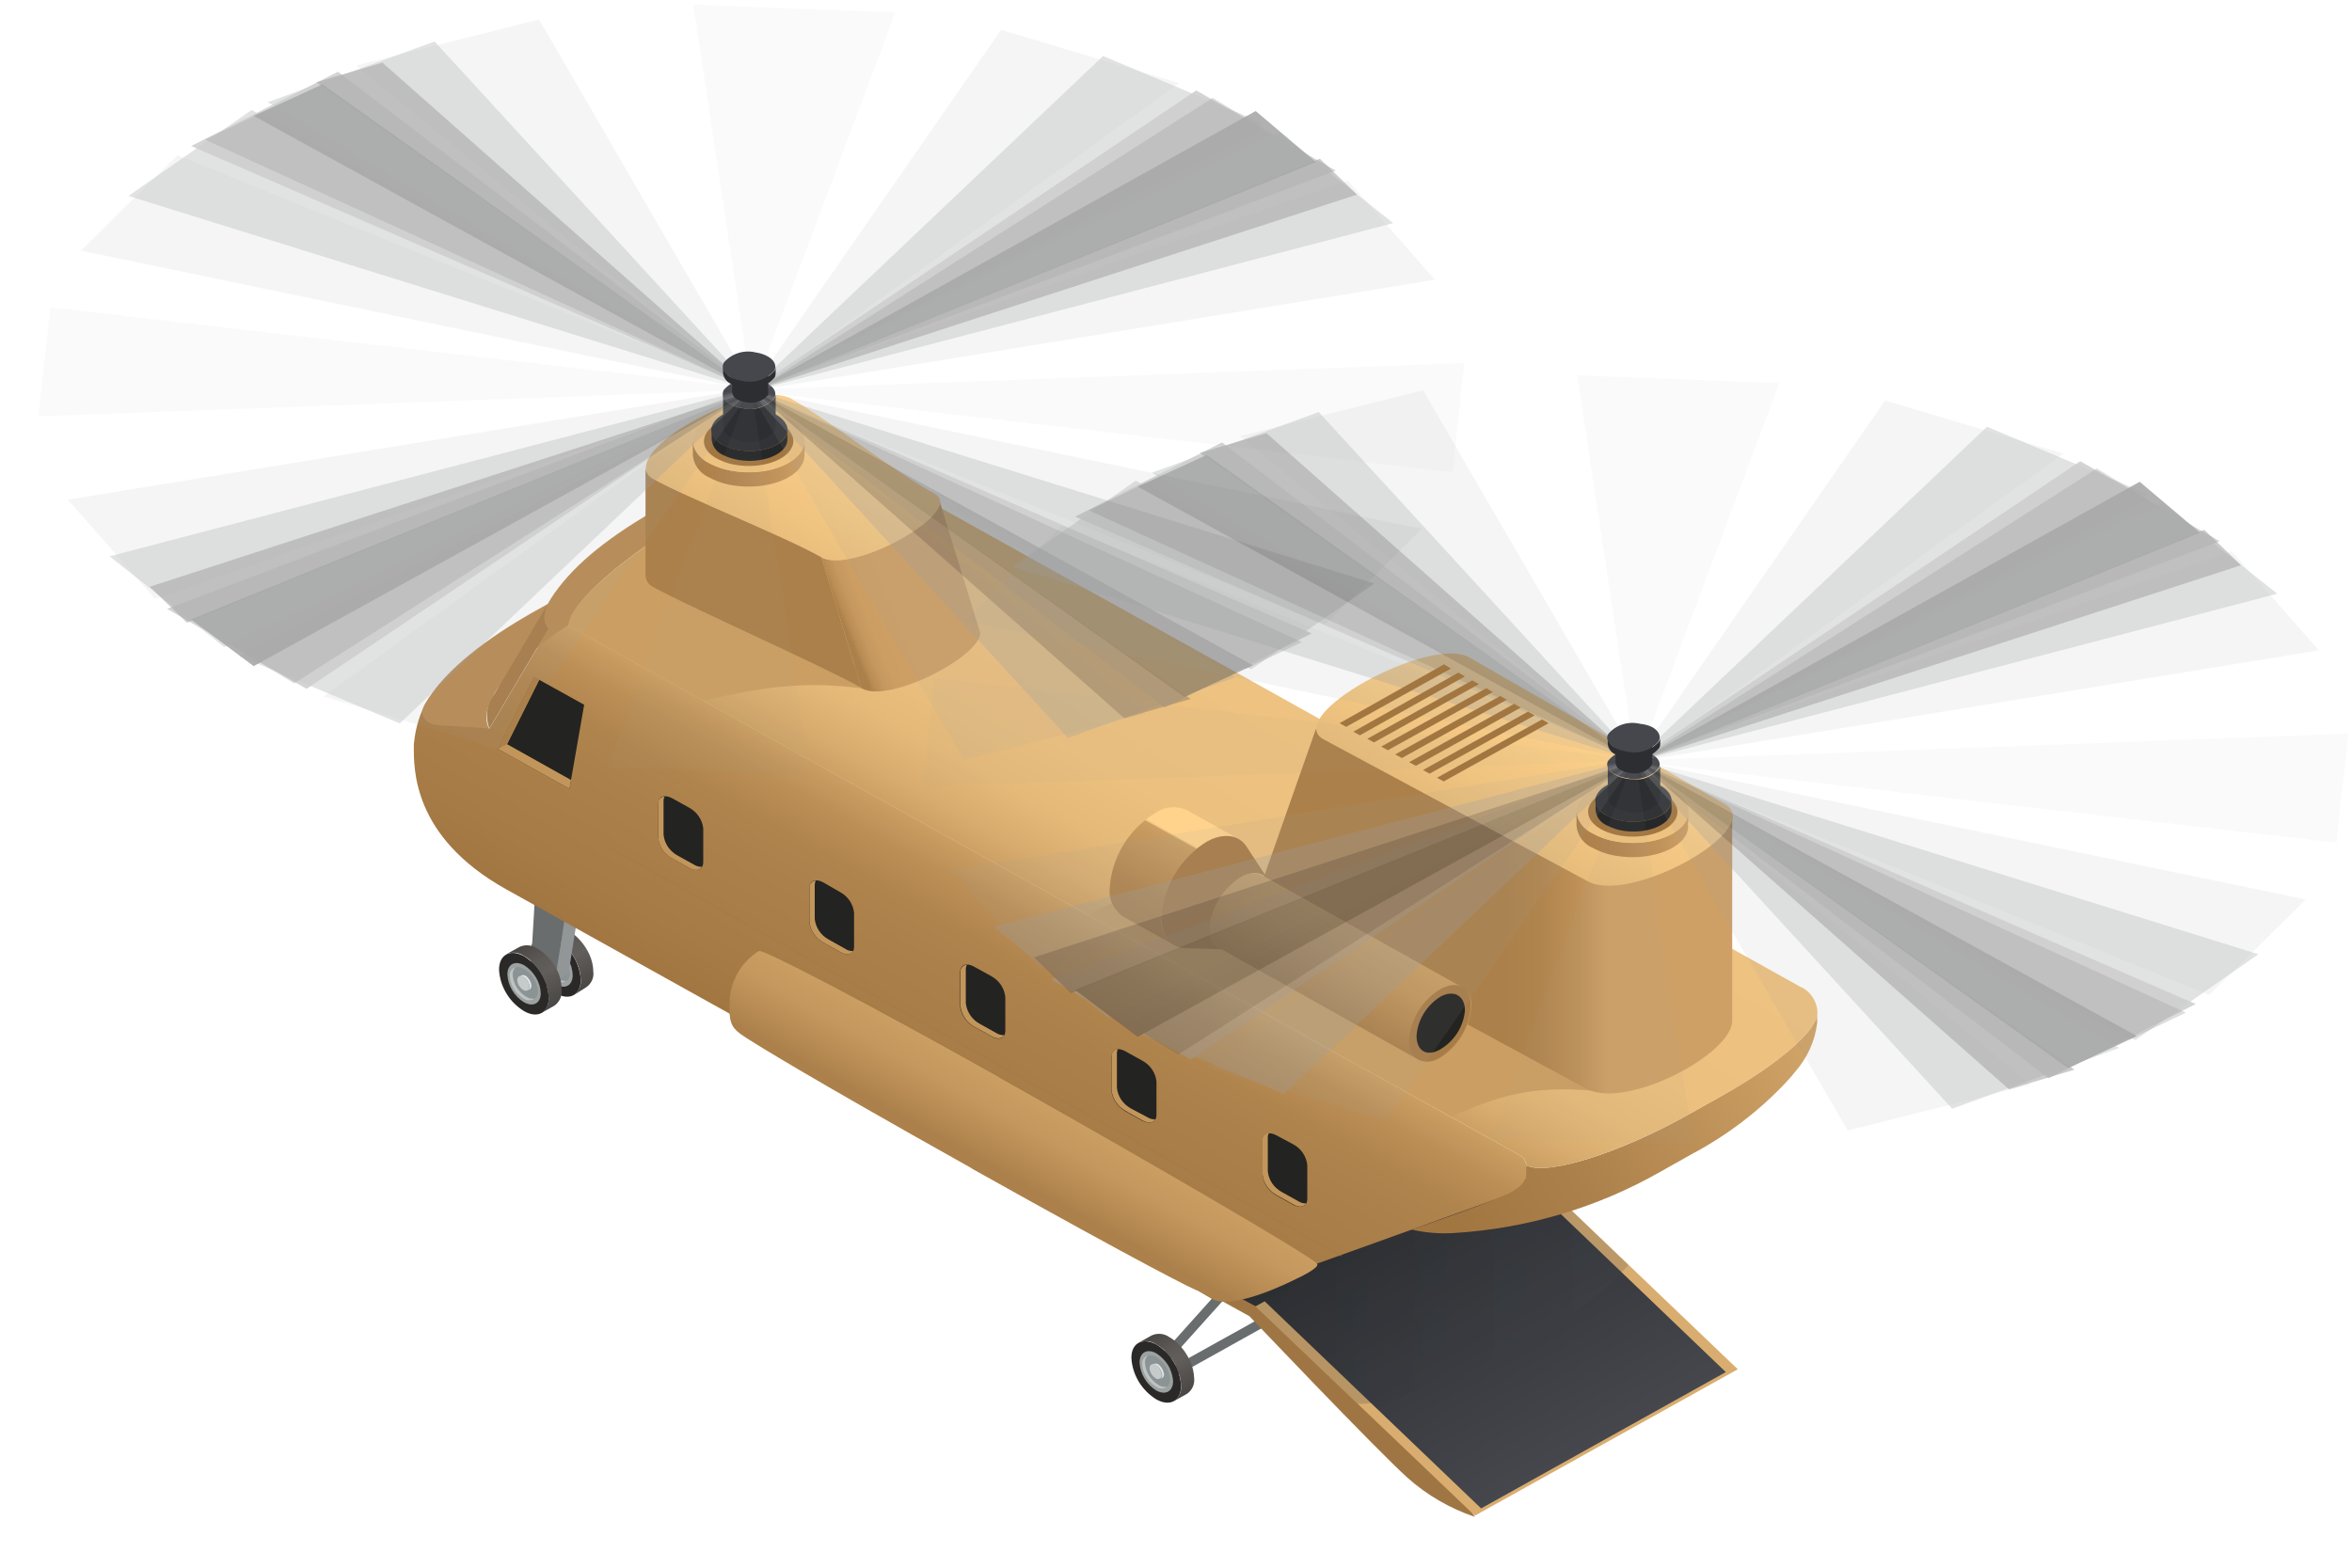 <svg width="33" height="22" viewBox="0 0 33 22" fill="none" xmlns="http://www.w3.org/2000/svg">
<path d="M17.845 18.409L16.338 19.247V19.166L17.931 17.393C17.943 17.379 17.949 17.362 17.948 17.345C17.946 17.327 17.938 17.311 17.924 17.299C17.91 17.288 17.892 17.282 17.874 17.283C17.856 17.284 17.839 17.293 17.827 17.306L16.218 19.1C16.209 19.111 16.203 19.126 16.203 19.141V19.362C16.203 19.374 16.206 19.385 16.212 19.395C16.218 19.405 16.226 19.413 16.236 19.419C16.247 19.422 16.259 19.422 16.269 19.419C16.281 19.422 16.293 19.422 16.305 19.419L17.913 18.522C17.922 18.518 17.93 18.513 17.937 18.506C17.944 18.499 17.948 18.491 17.951 18.482C17.955 18.473 17.956 18.464 17.955 18.454C17.954 18.445 17.951 18.436 17.946 18.428C17.941 18.42 17.934 18.413 17.926 18.407C17.918 18.402 17.909 18.398 17.9 18.396C17.89 18.395 17.88 18.395 17.871 18.397C17.861 18.399 17.853 18.403 17.845 18.409Z" fill="#6A6D6D"/>
<path d="M16.222 18.983C16.087 18.909 15.98 18.968 15.978 19.117C15.982 19.198 16.007 19.277 16.049 19.347C16.091 19.417 16.15 19.477 16.22 19.521C16.355 19.596 16.463 19.536 16.463 19.387C16.459 19.306 16.435 19.227 16.393 19.157C16.351 19.087 16.293 19.027 16.222 18.983Z" fill="#9CA2A2"/>
<path opacity="0.9" d="M16.222 19.043C16.206 19.033 16.187 19.026 16.168 19.023C16.148 19.019 16.128 19.02 16.109 19.024C16.095 19.038 16.085 19.054 16.078 19.071C16.072 19.089 16.069 19.108 16.07 19.126C16.074 19.19 16.095 19.251 16.128 19.306C16.163 19.36 16.209 19.406 16.265 19.44C16.282 19.45 16.301 19.457 16.32 19.461C16.34 19.465 16.36 19.465 16.379 19.46C16.392 19.447 16.402 19.43 16.408 19.412C16.415 19.394 16.417 19.375 16.416 19.357C16.412 19.293 16.393 19.232 16.359 19.177C16.325 19.122 16.278 19.076 16.222 19.043Z" fill="#8A9293"/>
<path opacity="0.5" d="M16.258 19.44C16.202 19.406 16.155 19.36 16.121 19.306C16.087 19.251 16.067 19.19 16.062 19.126C16.061 19.108 16.064 19.089 16.07 19.071C16.077 19.054 16.088 19.038 16.101 19.024C16.076 19.034 16.055 19.051 16.041 19.073C16.028 19.095 16.023 19.122 16.027 19.147C16.031 19.211 16.05 19.272 16.085 19.327C16.119 19.382 16.166 19.427 16.222 19.46C16.244 19.476 16.271 19.485 16.298 19.485C16.325 19.485 16.351 19.476 16.373 19.46C16.333 19.468 16.292 19.461 16.258 19.44Z" fill="#E1E6E6"/>
<path d="M16.222 18.866C16.324 18.929 16.408 19.015 16.469 19.116C16.529 19.217 16.564 19.331 16.571 19.447C16.571 19.661 16.414 19.747 16.22 19.636C16.119 19.572 16.035 19.486 15.975 19.385C15.915 19.284 15.88 19.171 15.874 19.055C15.874 18.845 16.031 18.766 16.222 18.866ZM16.222 19.513C16.354 19.585 16.457 19.527 16.459 19.383C16.454 19.305 16.431 19.229 16.39 19.161C16.349 19.093 16.292 19.035 16.224 18.992C16.095 18.92 15.989 18.979 15.989 19.122C15.994 19.201 16.017 19.277 16.058 19.345C16.098 19.413 16.155 19.47 16.222 19.513Z" fill="#2B2927"/>
<path d="M16.694 19.092C16.66 19.018 16.615 18.949 16.559 18.888C16.515 18.839 16.464 18.797 16.406 18.764C16.371 18.739 16.329 18.723 16.285 18.719C16.241 18.715 16.198 18.723 16.158 18.741L15.976 18.843C16.015 18.825 16.059 18.818 16.102 18.822C16.146 18.826 16.187 18.841 16.222 18.866C16.28 18.898 16.332 18.941 16.375 18.99C16.431 19.051 16.477 19.12 16.51 19.194C16.548 19.274 16.569 19.36 16.571 19.447C16.575 19.489 16.568 19.53 16.55 19.568C16.532 19.606 16.504 19.639 16.469 19.663L16.653 19.561C16.688 19.537 16.716 19.504 16.734 19.466C16.752 19.429 16.759 19.387 16.755 19.345C16.752 19.258 16.732 19.172 16.694 19.092Z" fill="url(#paint0_linear_1_43458)"/>
<path d="M16.311 19.219C16.302 19.201 16.291 19.183 16.277 19.168C16.268 19.159 16.258 19.151 16.248 19.143C16.238 19.138 16.228 19.136 16.218 19.136C16.207 19.136 16.196 19.138 16.187 19.143L16.162 19.158C16.171 19.154 16.181 19.151 16.192 19.151C16.203 19.151 16.213 19.154 16.222 19.158C16.236 19.167 16.248 19.177 16.26 19.189C16.272 19.204 16.282 19.22 16.291 19.238C16.3 19.257 16.306 19.279 16.306 19.3C16.308 19.31 16.306 19.321 16.301 19.33C16.297 19.339 16.29 19.347 16.281 19.353L16.306 19.338C16.315 19.332 16.322 19.324 16.327 19.315C16.331 19.305 16.333 19.295 16.332 19.285C16.329 19.262 16.322 19.239 16.311 19.219Z" fill="#E0E5E5"/>
<path d="M16.215 19.153C16.168 19.126 16.128 19.153 16.128 19.2C16.131 19.228 16.139 19.255 16.154 19.28C16.168 19.305 16.189 19.326 16.213 19.341C16.221 19.348 16.231 19.352 16.242 19.353C16.253 19.354 16.263 19.352 16.273 19.347C16.282 19.342 16.29 19.334 16.294 19.325C16.299 19.315 16.3 19.305 16.299 19.294C16.297 19.266 16.288 19.239 16.273 19.214C16.259 19.19 16.239 19.169 16.215 19.153Z" fill="#C5CBCB"/>
<path d="M7.799 13.289C7.666 13.216 7.556 13.276 7.556 13.423C7.56 13.504 7.584 13.583 7.626 13.653C7.668 13.723 7.726 13.783 7.797 13.827C7.932 13.903 8.041 13.842 8.041 13.693C8.037 13.612 8.012 13.534 7.97 13.463C7.928 13.393 7.869 13.334 7.799 13.289Z" fill="#9CA2A2"/>
<path opacity="0.9" d="M7.799 13.348C7.782 13.337 7.764 13.329 7.744 13.326C7.725 13.322 7.704 13.322 7.685 13.327C7.672 13.341 7.662 13.357 7.656 13.375C7.649 13.393 7.647 13.412 7.648 13.431C7.652 13.494 7.672 13.555 7.706 13.61C7.741 13.664 7.788 13.709 7.844 13.742C7.86 13.753 7.878 13.761 7.898 13.765C7.918 13.768 7.938 13.768 7.957 13.763C7.971 13.749 7.981 13.733 7.988 13.715C7.994 13.697 7.997 13.678 7.996 13.659C7.992 13.596 7.971 13.534 7.937 13.48C7.903 13.426 7.855 13.38 7.799 13.348Z" fill="#8A9293"/>
<path opacity="0.5" d="M7.832 13.742C7.776 13.709 7.729 13.664 7.695 13.61C7.661 13.555 7.641 13.494 7.636 13.431C7.635 13.412 7.638 13.393 7.644 13.375C7.65 13.357 7.66 13.341 7.673 13.327C7.649 13.336 7.628 13.354 7.614 13.376C7.601 13.398 7.595 13.424 7.599 13.45C7.602 13.512 7.621 13.573 7.653 13.628C7.686 13.682 7.731 13.729 7.785 13.763C7.806 13.78 7.833 13.788 7.86 13.788C7.888 13.788 7.914 13.78 7.936 13.763C7.9 13.77 7.862 13.762 7.832 13.742Z" fill="#E1E6E6"/>
<path d="M7.801 13.168C7.901 13.233 7.985 13.319 8.045 13.42C8.106 13.521 8.141 13.634 8.149 13.75C8.149 13.963 7.99 14.05 7.799 13.939C7.697 13.875 7.612 13.79 7.552 13.688C7.491 13.587 7.456 13.474 7.45 13.357C7.45 13.148 7.607 13.062 7.801 13.168ZM7.801 13.816C7.93 13.888 8.035 13.829 8.035 13.686C8.032 13.606 8.009 13.529 7.968 13.46C7.927 13.391 7.87 13.332 7.801 13.289C7.669 13.217 7.566 13.274 7.564 13.418C7.568 13.496 7.592 13.572 7.633 13.64C7.674 13.708 7.73 13.766 7.799 13.809L7.801 13.816Z" fill="#2B2927"/>
<path d="M8.27 13.395C8.236 13.321 8.191 13.252 8.135 13.191C8.092 13.141 8.04 13.099 7.983 13.066C7.947 13.042 7.906 13.027 7.862 13.023C7.819 13.019 7.775 13.026 7.736 13.044L7.552 13.146C7.592 13.128 7.636 13.121 7.679 13.125C7.723 13.129 7.765 13.144 7.801 13.168C7.858 13.202 7.909 13.244 7.953 13.293C8.009 13.355 8.054 13.424 8.088 13.499C8.126 13.578 8.146 13.663 8.149 13.75C8.153 13.791 8.145 13.833 8.127 13.871C8.11 13.909 8.082 13.942 8.047 13.967L8.223 13.856C8.259 13.832 8.287 13.799 8.305 13.761C8.323 13.724 8.33 13.682 8.325 13.64C8.324 13.556 8.305 13.472 8.27 13.395Z" fill="url(#paint1_linear_1_43458)"/>
<path d="M7.887 13.521C7.879 13.503 7.868 13.486 7.853 13.472C7.843 13.46 7.83 13.45 7.816 13.442C7.807 13.437 7.797 13.434 7.786 13.434C7.775 13.434 7.765 13.437 7.756 13.442L7.73 13.455C7.739 13.45 7.75 13.448 7.76 13.448C7.771 13.448 7.781 13.45 7.791 13.455C7.805 13.461 7.819 13.469 7.832 13.478C7.845 13.493 7.856 13.511 7.865 13.529C7.873 13.548 7.878 13.569 7.879 13.589C7.88 13.6 7.879 13.61 7.874 13.619C7.87 13.629 7.862 13.637 7.853 13.642L7.881 13.627C7.896 13.627 7.904 13.601 7.904 13.574C7.902 13.556 7.896 13.538 7.887 13.521Z" fill="#E0E5E5"/>
<path d="M7.791 13.455C7.744 13.431 7.707 13.455 7.705 13.503C7.707 13.531 7.716 13.558 7.731 13.583C7.746 13.607 7.766 13.628 7.791 13.644C7.838 13.671 7.875 13.644 7.875 13.597C7.873 13.569 7.864 13.541 7.85 13.517C7.835 13.492 7.815 13.471 7.791 13.455Z" fill="#C5CBCB"/>
<path d="M8 12.373L7.791 13.695C7.792 13.715 7.788 13.734 7.779 13.752C7.77 13.769 7.756 13.784 7.74 13.795L7.936 13.686C7.952 13.675 7.966 13.66 7.975 13.643C7.984 13.626 7.989 13.607 7.988 13.588L8.198 12.266L8 12.373Z" fill="#929696"/>
<path d="M7.728 12.005L7.534 12.115L8 12.373L8.194 12.266L7.728 12.005Z" fill="#AAAFAF"/>
<path d="M7.534 12.115L7.44 13.684L7.617 13.782C7.712 13.835 7.791 13.797 7.797 13.695L8.006 12.373L7.534 12.115Z" fill="#6A6D6D"/>
<path d="M7.35 13.537C7.217 13.461 7.108 13.521 7.108 13.669C7.112 13.75 7.136 13.829 7.178 13.899C7.221 13.969 7.28 14.029 7.35 14.073C7.484 14.148 7.593 14.088 7.593 13.941C7.589 13.86 7.565 13.781 7.522 13.71C7.48 13.64 7.421 13.581 7.35 13.537Z" fill="#9CA2A2"/>
<path opacity="0.9" d="M7.35 13.597C7.334 13.586 7.316 13.579 7.296 13.575C7.276 13.571 7.256 13.572 7.237 13.576C7.224 13.59 7.214 13.607 7.207 13.625C7.201 13.642 7.198 13.661 7.2 13.68C7.204 13.743 7.224 13.805 7.258 13.859C7.292 13.913 7.339 13.959 7.395 13.992C7.412 14.003 7.43 14.01 7.45 14.014C7.469 14.017 7.49 14.017 7.509 14.012C7.522 13.999 7.533 13.982 7.539 13.964C7.546 13.947 7.549 13.928 7.548 13.909C7.543 13.845 7.523 13.784 7.488 13.73C7.454 13.675 7.407 13.63 7.35 13.597Z" fill="#8A9293"/>
<path opacity="0.5" d="M7.386 13.992C7.329 13.959 7.282 13.913 7.248 13.859C7.214 13.805 7.194 13.743 7.19 13.68C7.189 13.661 7.191 13.642 7.198 13.624C7.204 13.607 7.214 13.59 7.227 13.576C7.202 13.586 7.181 13.604 7.168 13.626C7.154 13.649 7.149 13.675 7.153 13.701C7.157 13.764 7.177 13.825 7.211 13.88C7.245 13.934 7.292 13.979 7.348 14.012C7.37 14.029 7.396 14.037 7.423 14.037C7.45 14.037 7.476 14.029 7.497 14.012C7.478 14.017 7.458 14.017 7.439 14.013C7.42 14.01 7.402 14.002 7.386 13.992Z" fill="#E1E6E6"/>
<path d="M7.352 13.419C7.454 13.483 7.538 13.568 7.598 13.669C7.659 13.77 7.694 13.883 7.701 13.999C7.701 14.214 7.542 14.3 7.35 14.188C7.249 14.125 7.164 14.04 7.104 13.939C7.043 13.838 7.008 13.725 7.002 13.608C7.002 13.397 7.159 13.312 7.352 13.419ZM7.352 14.065C7.482 14.137 7.587 14.08 7.587 13.937C7.583 13.859 7.56 13.783 7.519 13.715C7.479 13.647 7.422 13.589 7.354 13.546C7.225 13.474 7.119 13.531 7.119 13.674C7.123 13.753 7.146 13.829 7.187 13.897C7.227 13.965 7.284 14.023 7.352 14.065Z" fill="#2B2927"/>
<path d="M7.832 13.646C7.798 13.571 7.753 13.502 7.697 13.44C7.653 13.391 7.602 13.349 7.544 13.316C7.508 13.289 7.465 13.272 7.42 13.267C7.375 13.262 7.329 13.27 7.288 13.289L7.104 13.391C7.144 13.373 7.188 13.366 7.232 13.37C7.275 13.375 7.317 13.39 7.352 13.416C7.41 13.448 7.461 13.49 7.505 13.539C7.559 13.602 7.603 13.672 7.636 13.748C7.674 13.827 7.694 13.912 7.697 13.999C7.701 14.041 7.694 14.083 7.676 14.121C7.658 14.159 7.63 14.192 7.595 14.216L7.777 14.114C7.812 14.09 7.84 14.057 7.858 14.019C7.876 13.981 7.883 13.939 7.879 13.897C7.882 13.811 7.866 13.726 7.832 13.646Z" fill="url(#paint2_linear_1_43458)"/>
<path d="M7.44 13.771C7.432 13.753 7.421 13.736 7.407 13.722C7.397 13.709 7.385 13.699 7.37 13.691C7.361 13.686 7.351 13.683 7.341 13.683C7.33 13.683 7.32 13.686 7.311 13.691L7.284 13.707C7.293 13.701 7.304 13.698 7.314 13.698C7.325 13.698 7.335 13.701 7.345 13.707C7.359 13.714 7.371 13.725 7.382 13.737C7.396 13.751 7.407 13.768 7.415 13.786C7.423 13.805 7.428 13.826 7.429 13.846C7.43 13.856 7.428 13.867 7.424 13.876C7.42 13.885 7.414 13.893 7.405 13.899L7.431 13.884C7.439 13.879 7.446 13.871 7.451 13.862C7.455 13.853 7.457 13.843 7.456 13.833C7.456 13.812 7.45 13.79 7.44 13.771Z" fill="#E0E5E5"/>
<path d="M7.343 13.707C7.296 13.68 7.258 13.707 7.258 13.752C7.259 13.78 7.268 13.808 7.282 13.833C7.297 13.857 7.318 13.878 7.343 13.893C7.39 13.92 7.427 13.893 7.427 13.846C7.425 13.818 7.417 13.791 7.402 13.767C7.388 13.742 7.367 13.722 7.343 13.707Z" fill="#C5CBCB"/>
<path d="M18.317 17.633L16.882 18.112L17.53 18.471C17.53 18.471 19.291 20.325 19.747 20.737C20.02 20.981 20.342 21.168 20.693 21.287C20.693 21.287 18.481 17.78 18.317 17.633Z" fill="#9F7643"/>
<path d="M21.205 16.178L17.514 18.235L20.693 21.27L24.376 19.219L24.382 19.215L21.205 16.178Z" fill="#D9AD6F"/>
<path d="M17.641 18.163L21.182 16.35L24.214 19.255L20.781 21.168L17.641 18.163Z" fill="url(#paint3_linear_1_43458)"/>
<path d="M20.902 16.178L17.303 18.163L17.618 18.331L20.871 16.539L20.902 16.178Z" fill="#2C2E31"/>
<path style="mix-blend-mode:multiply" opacity="0.2" d="M21.556 16.515L21.397 16.426L21.08 16.248L20.884 16.356L20.9 16.18L17.303 18.165L17.618 18.333L19.05 19.702C19.467 19.712 20.321 19.413 21.151 18.947L21.597 18.698C22.071 18.459 22.495 18.139 22.849 17.753L21.556 16.515Z" fill="url(#paint4_linear_1_43458)"/>
<path d="M21.337 16.22L7.983 8.783C7.861 8.715 7.75 8.73 7.697 8.821L6.869 10.222C6.632 10.207 6.448 9.467 6.243 9.588C5.839 9.813 5.806 10.457 5.806 10.457C5.806 10.772 5.773 11.739 7.104 12.481L17.297 18.157C17.297 18.157 21.346 16.707 21.315 16.707C21.368 16.643 21.402 16.566 21.413 16.484V16.345C21.41 16.32 21.402 16.296 21.389 16.274C21.376 16.252 21.358 16.234 21.337 16.22Z" fill="url(#paint5_linear_1_43458)"/>
<path d="M8.282 8.585L8.186 8.302C8.083 8.292 7.979 8.314 7.889 8.362L7.44 8.613C7.483 8.589 7.53 8.572 7.579 8.562C7.53 8.572 7.483 8.589 7.44 8.613C6.885 8.931 6.247 9.38 5.959 9.886C5.867 10.049 5.986 10.166 6.155 10.177L6.863 10.222C6.658 9.871 7.296 9.135 8.282 8.585Z" fill="#BA8C54"/>
<path d="M7.728 8.404L7.685 8.474L7.644 8.545L7.603 8.615L7.562 8.683L7.521 8.753L7.48 8.823L7.44 8.891L7.399 8.961L7.358 9.029L7.319 9.095L7.28 9.163L7.241 9.229L7.202 9.295L7.163 9.359L7.125 9.424L7.088 9.488L7.049 9.55L7.012 9.612L6.977 9.673L6.941 9.733C6.887 9.802 6.851 9.883 6.838 9.968C6.825 10.054 6.835 10.142 6.867 10.222L7.695 8.821C7.609 8.723 7.624 8.578 7.728 8.404Z" fill="#A87C47"/>
<path d="M9.629 6.918L9.175 7.171C8.456 7.588 8 7.979 7.728 8.402C7.624 8.576 7.609 8.723 7.697 8.821C7.75 8.731 7.861 8.715 7.983 8.783C7.983 8.474 8.783 7.775 9.768 7.222L10.214 6.972C11.032 6.514 11.721 6.3 11.93 6.417C11.325 6.092 10.229 6.591 9.629 6.918Z" fill="#BA8C54"/>
<path d="M24.149 15.383L23.703 15.633C22.724 16.186 21.693 16.507 21.413 16.352V16.5C21.413 16.601 21.27 16.688 21.266 16.688C21.192 16.787 19.804 17.255 19.804 17.255C19.996 17.299 20.194 17.316 20.391 17.304C21.416 17.243 22.41 16.949 23.294 16.445L23.74 16.194C24.239 15.929 24.688 15.586 25.069 15.178L25.122 15.119C25.141 15.095 25.165 15.07 25.183 15.045C25.355 14.852 25.464 14.613 25.496 14.36C25.497 14.367 25.497 14.375 25.496 14.383C25.497 14.374 25.497 14.366 25.496 14.358V14.218C25.498 14.454 24.963 14.926 24.149 15.383Z" fill="url(#paint6_linear_1_43458)"/>
<path d="M25.282 13.856H25.251H25.274L23.94 13.112L22.605 12.368L21.268 11.624L19.933 10.88L18.598 10.136L17.264 9.391L15.929 8.649L14.592 7.905L13.257 7.161L11.922 6.417C11.713 6.3 11.024 6.514 10.206 6.972L9.76 7.222C8.781 7.775 7.975 8.474 7.975 8.783L21.337 16.22C21.359 16.235 21.378 16.254 21.392 16.277C21.405 16.3 21.413 16.326 21.415 16.352C21.695 16.507 22.718 16.186 23.705 15.633L24.151 15.383C24.967 14.926 25.5 14.452 25.5 14.214C25.5 14.142 25.479 14.07 25.441 14.007C25.403 13.944 25.348 13.892 25.282 13.856Z" fill="url(#paint7_linear_1_43458)"/>
<path d="M19.716 12.332C17.794 12.343 16.121 12.332 15.261 12.838L20.36 15.67C21.004 15.397 21.483 15.193 22.583 15.332L19.716 12.332Z" fill="#CB9F63"/>
<path d="M9.768 7.222C8.789 7.775 7.983 8.474 7.983 8.783L9.871 9.833C10.697 9.645 11.353 9.522 12.365 9.703L9.789 7.214L9.768 7.222Z" fill="#CB9F63"/>
<path d="M18.463 10.23L17.606 12.668C17.606 12.699 17.616 12.73 17.634 12.756C17.651 12.782 17.676 12.803 17.706 12.815L22.274 15.287C22.836 15.561 24.302 14.796 24.304 14.324V11.457L18.463 10.23Z" fill="url(#paint8_linear_1_43458)"/>
<path d="M24.212 11.291L20.614 9.225C20.329 9.067 19.675 9.276 19.16 9.563C18.645 9.85 18.277 10.219 18.573 10.377L22.292 12.375C22.902 12.679 24.76 11.639 24.212 11.291Z" fill="url(#paint9_linear_1_43458)"/>
<path d="M11.521 7.813C10.96 7.499 9.648 6.986 9.151 6.708C9.123 6.691 9.099 6.668 9.083 6.64C9.066 6.613 9.058 6.581 9.057 6.549V8.072C9.057 8.103 9.066 8.134 9.082 8.162C9.098 8.19 9.121 8.213 9.149 8.23C9.648 8.508 11.531 9.339 12.085 9.652L11.521 7.813Z" fill="#AC804A"/>
<path d="M13.187 7.044C13.187 7.373 11.909 8.036 11.521 7.82L12.089 9.66C12.48 9.877 13.752 9.212 13.754 8.883L13.187 7.044Z" fill="url(#paint10_linear_1_43458)"/>
<path d="M13.116 6.931C12.529 6.608 11.611 5.881 11.093 5.592C10.574 5.303 8.621 6.347 9.155 6.716C9.652 6.993 10.963 7.507 11.525 7.82C11.962 8.066 13.551 7.175 13.116 6.931Z" fill="url(#paint11_linear_1_43458)"/>
<path d="M18.479 17.738C18.508 17.689 15.86 16.154 14.048 15.138L13.983 15.098C12.189 14.092 10.705 13.314 10.646 13.346C10.528 13.421 10.429 13.522 10.358 13.641C10.287 13.76 10.246 13.893 10.237 14.029V14.233C10.251 14.422 10.329 14.475 10.502 14.585C10.613 14.656 11.284 15.079 13.598 16.375L13.66 16.413C16.089 17.772 16.776 18.112 16.804 18.112L16.999 18.226C17.24 18.36 17.81 18.131 18.142 17.969C18.551 17.78 18.479 17.738 18.479 17.738Z" fill="url(#paint12_linear_1_43458)"/>
<path d="M16.655 11.369C16.585 11.336 16.507 11.323 16.43 11.329C16.352 11.335 16.278 11.361 16.215 11.405C16.029 11.518 15.874 11.673 15.762 11.855C15.651 12.038 15.585 12.243 15.571 12.454C15.561 12.532 15.573 12.611 15.606 12.682C15.639 12.753 15.691 12.815 15.757 12.861L16.477 13.265C16.412 13.219 16.36 13.158 16.328 13.086C16.296 13.015 16.284 12.938 16.293 12.861C16.306 12.649 16.372 12.443 16.484 12.26C16.596 12.077 16.751 11.922 16.937 11.809C17 11.766 17.074 11.74 17.151 11.734C17.228 11.728 17.305 11.741 17.375 11.773L16.655 11.369Z" fill="url(#paint13_linear_1_43458)"/>
<path d="M17.491 11.882C17.385 11.718 17.177 11.68 16.937 11.809C16.751 11.922 16.596 12.077 16.484 12.26C16.372 12.443 16.306 12.649 16.293 12.861C16.293 13.136 16.428 13.3 16.631 13.306L17.207 13.323C17.068 13.323 16.974 13.208 16.976 13.019C16.987 12.875 17.033 12.735 17.11 12.611C17.188 12.486 17.295 12.382 17.422 12.305C17.587 12.217 17.729 12.243 17.8 12.354L17.491 11.882Z" fill="#A87C47"/>
<path d="M20.517 13.856L17.712 12.285C17.664 12.263 17.611 12.254 17.559 12.258C17.506 12.263 17.456 12.28 17.412 12.309C17.287 12.387 17.182 12.492 17.106 12.616C17.03 12.74 16.985 12.879 16.976 13.023C16.969 13.075 16.977 13.129 16.999 13.177C17.021 13.226 17.056 13.268 17.101 13.299L19.904 14.872C19.952 14.893 20.005 14.902 20.057 14.897C20.11 14.892 20.16 14.875 20.203 14.845C20.33 14.768 20.435 14.663 20.512 14.539C20.588 14.415 20.632 14.275 20.642 14.131C20.648 14.079 20.64 14.026 20.618 13.977C20.596 13.929 20.561 13.887 20.517 13.856Z" fill="url(#paint14_linear_1_43458)"/>
<path d="M20.217 13.877C20.089 13.953 19.982 14.058 19.905 14.182C19.827 14.307 19.781 14.447 19.771 14.592C19.771 14.858 19.966 14.97 20.195 14.841C20.322 14.764 20.427 14.659 20.504 14.535C20.58 14.411 20.625 14.272 20.634 14.128C20.646 13.856 20.454 13.75 20.217 13.877Z" fill="#A87C47"/>
<path d="M20.215 13.984C20.117 14.044 20.035 14.126 19.976 14.223C19.917 14.319 19.882 14.428 19.875 14.539C19.875 14.747 20.019 14.834 20.205 14.728C20.304 14.67 20.387 14.589 20.448 14.494C20.508 14.398 20.545 14.29 20.554 14.179C20.554 13.973 20.399 13.886 20.215 13.984Z" fill="#232321"/>
<path d="M11.261 6.302C11.151 6.536 10.723 6.68 10.304 6.612C10.18 6.595 10.061 6.557 9.952 6.499C9.888 6.471 9.833 6.428 9.793 6.374C9.752 6.319 9.727 6.256 9.721 6.189V6.391C9.727 6.458 9.752 6.522 9.793 6.576C9.833 6.63 9.888 6.673 9.952 6.701C10.061 6.759 10.18 6.798 10.304 6.814C10.723 6.876 11.151 6.738 11.261 6.504C11.278 6.469 11.287 6.431 11.288 6.393V6.191C11.288 6.229 11.279 6.268 11.261 6.302Z" fill="url(#paint15_linear_1_43458)"/>
<path d="M11.058 5.879C10.948 5.821 10.829 5.783 10.706 5.766C10.287 5.705 9.858 5.843 9.748 6.077C9.674 6.232 9.76 6.393 9.944 6.498C10.053 6.557 10.173 6.595 10.296 6.612C10.715 6.674 11.144 6.536 11.254 6.302C11.338 6.145 11.25 5.987 11.058 5.879Z" fill="#EEC280"/>
<path d="M10.946 5.941C10.859 5.895 10.764 5.864 10.666 5.851C10.331 5.802 9.987 5.911 9.899 6.098C9.84 6.225 9.899 6.351 10.063 6.438C10.15 6.484 10.245 6.515 10.343 6.527C10.68 6.578 11.022 6.466 11.11 6.279C11.171 6.155 11.1 6.026 10.946 5.941Z" fill="#A27640"/>
<path d="M11.047 6.032V6.17C11.048 6.196 11.041 6.222 11.03 6.245C10.956 6.406 10.662 6.5 10.378 6.457C10.294 6.445 10.213 6.42 10.137 6.381C10.095 6.362 10.059 6.332 10.033 6.295C10.006 6.258 9.989 6.215 9.985 6.17V6.032C9.99 6.078 10.007 6.121 10.035 6.158C10.063 6.195 10.1 6.225 10.143 6.243C10.217 6.283 10.298 6.309 10.382 6.319C10.666 6.362 10.96 6.268 11.034 6.109C11.045 6.085 11.051 6.059 11.051 6.032H11.047Z" fill="#262729"/>
<path d="M10.891 5.82C11.02 5.894 11.087 6.009 11.03 6.109C10.956 6.268 10.662 6.362 10.378 6.319C10.294 6.309 10.213 6.283 10.139 6.243C10.008 6.17 9.944 6.055 10 5.955C10.075 5.796 10.366 5.702 10.652 5.745C10.736 5.757 10.816 5.782 10.891 5.82Z" fill="#313337"/>
<path d="M10.883 5.53V5.992C10.883 6.011 10.879 6.029 10.871 6.045C10.818 6.108 10.747 6.156 10.667 6.181C10.587 6.207 10.501 6.21 10.419 6.191C10.361 6.183 10.306 6.165 10.255 6.138C10.225 6.124 10.2 6.103 10.181 6.078C10.161 6.052 10.149 6.022 10.145 5.99V5.528C10.149 5.559 10.161 5.589 10.181 5.615C10.2 5.641 10.225 5.661 10.255 5.675C10.306 5.703 10.361 5.721 10.419 5.728C10.501 5.748 10.588 5.745 10.668 5.719C10.748 5.692 10.819 5.645 10.871 5.581C10.879 5.565 10.883 5.547 10.883 5.53Z" fill="#2C2E31"/>
<path d="M10.768 5.382C10.86 5.433 10.901 5.507 10.866 5.581C10.813 5.645 10.742 5.692 10.662 5.719C10.582 5.745 10.495 5.748 10.413 5.728C10.356 5.721 10.3 5.703 10.249 5.675C10.159 5.624 10.118 5.549 10.153 5.475C10.206 5.412 10.276 5.364 10.356 5.338C10.436 5.313 10.522 5.31 10.603 5.33C10.661 5.337 10.717 5.355 10.768 5.382Z" fill="#45474D"/>
<g style="mix-blend-mode:multiply" opacity="0.5">
<g style="mix-blend-mode:multiply" opacity="0.2">
<path d="M18.91 2.533L10.572 5.458L7.564 0.274L4.998 0.918L10.523 5.452L0.952 7.012L2.176 8.404L10.511 5.479L13.521 10.662L16.085 10.02L10.562 5.486L20.133 3.926L18.91 2.533Z" fill="#9D9E9F"/>
</g>
<g style="mix-blend-mode:multiply" opacity="0.6">
<path d="M17.939 1.857L10.568 5.456L6.098 0.582L3.757 1.434L10.517 5.454L1.538 7.807L3.146 9.08L10.515 5.482L14.985 10.357L17.328 9.505L10.566 5.484L19.548 3.131L17.939 1.857Z" fill="#9D9E9F"/>
</g>
<g style="mix-blend-mode:multiply" opacity="0.9">
<path d="M16.784 1.269L10.564 5.454L4.743 1.007L2.683 2.049L10.513 5.456L2.344 8.544L4.301 9.667L10.519 5.484L16.342 9.93L18.403 8.889L10.57 5.481L18.741 2.395L16.784 1.269Z" fill="#9D9E9F"/>
</g>
<g style="mix-blend-mode:multiply" opacity="0.6">
<path d="M15.477 0.786L10.56 5.452L3.53 1.543L1.802 2.75L10.511 5.46L3.354 9.205L5.609 10.152L10.525 5.486L17.555 9.393L19.283 8.189L10.574 5.479L17.731 1.734L15.477 0.786Z" fill="#9D9E9F"/>
</g>
<g style="mix-blend-mode:multiply" opacity="0.2">
<path d="M14.046 0.418L10.554 5.45L2.491 2.178L1.136 3.517L10.507 5.462L4.54 9.773L7.039 10.521L10.529 5.486L18.595 8.761L19.949 7.422L10.576 5.477L16.543 1.166L14.046 0.418Z" fill="#9D9E9F"/>
</g>
<g style="mix-blend-mode:multiply" opacity="0.1">
<path d="M9.726 0.067L10.539 5.449L0.706 4.314L0.537 5.843L10.505 5.471L8.523 10.762L11.359 10.872L10.545 5.488L20.38 6.625L20.546 5.095L10.578 5.467L12.562 0.176L9.726 0.067Z" fill="#9D9E9F"/>
</g>
<g style="mix-blend-mode:multiply" opacity="0.4">
<path d="M17.726 1.806L10.572 5.482L17.015 1.373L17.726 1.806ZM18.266 9.01L10.572 5.482L17.475 9.388L18.266 9.01ZM4.127 9.59L10.572 5.482L3.416 9.157L4.127 9.59ZM2.876 1.959L10.572 5.482L3.669 1.581L2.876 1.959Z" fill="#515253"/>
</g>
<g style="mix-blend-mode:multiply" opacity="0.9">
<path d="M18.463 2.274L10.572 5.482L17.618 1.558L18.463 2.274ZM17.579 9.337L10.572 5.482L16.618 9.78L17.579 9.337ZM3.559 9.348L10.572 5.482L2.681 8.693L3.559 9.348ZM3.559 1.626L10.572 5.482L4.526 1.184L3.559 1.626Z" fill="#515253"/>
</g>
<g style="mix-blend-mode:multiply" opacity="0.6">
<path d="M19.041 2.731L10.572 5.482L18.518 2.227L19.041 2.731ZM16.704 9.809L10.572 5.482L15.774 10.079L16.704 9.809ZM2.624 8.738L10.572 5.482L2.101 8.234L2.624 8.738ZM4.438 1.154L10.572 5.482L5.366 0.879L4.438 1.154Z" fill="#515253"/>
</g>
</g>
<path d="M10.777 5.199V5.505C10.78 5.518 10.78 5.53 10.777 5.543C10.74 5.587 10.691 5.619 10.635 5.637C10.579 5.655 10.519 5.657 10.462 5.643C10.422 5.638 10.383 5.626 10.347 5.607C10.326 5.598 10.309 5.583 10.296 5.566C10.283 5.548 10.275 5.527 10.273 5.505V5.199C10.275 5.221 10.283 5.241 10.296 5.259C10.309 5.276 10.326 5.29 10.347 5.299C10.383 5.319 10.422 5.332 10.462 5.337C10.52 5.351 10.58 5.349 10.636 5.331C10.691 5.313 10.741 5.28 10.777 5.235C10.78 5.223 10.78 5.211 10.777 5.199Z" fill="#2C2E31"/>
<path d="M10.703 5.097C10.766 5.131 10.793 5.184 10.77 5.235C10.733 5.28 10.684 5.313 10.628 5.331C10.572 5.349 10.512 5.351 10.454 5.337C10.414 5.332 10.375 5.319 10.339 5.299C10.276 5.265 10.249 5.212 10.273 5.161C10.309 5.117 10.359 5.084 10.415 5.066C10.47 5.048 10.53 5.046 10.588 5.059C10.628 5.066 10.667 5.078 10.703 5.097Z" fill="#45474D"/>
<path d="M10.883 5.146V5.241C10.883 5.259 10.879 5.277 10.871 5.294C10.819 5.357 10.748 5.405 10.668 5.43C10.587 5.456 10.501 5.459 10.419 5.439C10.361 5.431 10.306 5.414 10.255 5.386C10.226 5.373 10.2 5.352 10.181 5.327C10.162 5.301 10.15 5.272 10.145 5.241V5.144C10.149 5.176 10.161 5.206 10.181 5.232C10.2 5.257 10.225 5.278 10.255 5.292C10.306 5.319 10.361 5.337 10.419 5.345C10.501 5.364 10.587 5.361 10.667 5.335C10.747 5.31 10.818 5.262 10.871 5.199C10.879 5.182 10.883 5.164 10.883 5.146Z" fill="#2C2E31"/>
<path d="M10.768 4.999C10.86 5.05 10.901 5.126 10.866 5.199C10.812 5.262 10.742 5.31 10.661 5.335C10.581 5.361 10.495 5.364 10.413 5.345C10.356 5.337 10.3 5.319 10.249 5.292C10.159 5.241 10.118 5.165 10.153 5.092C10.206 5.028 10.276 4.981 10.356 4.955C10.436 4.929 10.522 4.926 10.603 4.946C10.661 4.954 10.717 4.972 10.768 4.999Z" fill="#45474D"/>
<path d="M23.666 11.503C23.556 11.737 23.125 11.88 22.707 11.814C22.584 11.798 22.465 11.759 22.356 11.701C22.291 11.674 22.235 11.632 22.193 11.577C22.152 11.522 22.126 11.457 22.119 11.389V11.59C22.126 11.657 22.15 11.721 22.191 11.776C22.232 11.831 22.287 11.874 22.35 11.901C22.46 11.959 22.579 11.998 22.703 12.014C23.122 12.077 23.552 11.937 23.662 11.705C23.678 11.668 23.686 11.629 23.685 11.59V11.401C23.685 11.436 23.678 11.47 23.666 11.503Z" fill="url(#paint16_linear_1_43458)"/>
<path d="M23.46 11.082C23.352 11.023 23.233 10.985 23.11 10.968C22.691 10.906 22.26 11.044 22.151 11.278C22.076 11.435 22.164 11.593 22.356 11.701C22.465 11.759 22.584 11.798 22.707 11.814C23.125 11.875 23.556 11.737 23.666 11.503C23.74 11.348 23.652 11.187 23.46 11.082Z" fill="#EEC280"/>
<path d="M23.351 11.144C23.264 11.096 23.168 11.065 23.069 11.053C22.734 11.002 22.392 11.114 22.303 11.301C22.243 11.425 22.313 11.554 22.466 11.639C22.553 11.685 22.649 11.715 22.748 11.729C23.082 11.778 23.427 11.669 23.515 11.482C23.574 11.355 23.503 11.229 23.351 11.144Z" fill="#A27640"/>
<path d="M23.452 11.235V11.373C23.452 11.399 23.446 11.424 23.435 11.448C23.36 11.607 23.069 11.701 22.783 11.66C22.699 11.648 22.618 11.621 22.544 11.582C22.501 11.564 22.463 11.534 22.436 11.497C22.408 11.46 22.392 11.416 22.387 11.371V11.233C22.392 11.278 22.408 11.322 22.436 11.359C22.463 11.396 22.501 11.426 22.544 11.444C22.618 11.483 22.699 11.51 22.783 11.522C23.069 11.563 23.37 11.469 23.435 11.31C23.448 11.287 23.454 11.261 23.454 11.235H23.452Z" fill="#262729"/>
<path d="M23.294 11.023C23.425 11.095 23.489 11.212 23.433 11.31C23.358 11.469 23.067 11.563 22.781 11.522C22.697 11.51 22.616 11.483 22.542 11.444C22.411 11.373 22.346 11.255 22.403 11.157C22.478 10.997 22.769 10.904 23.055 10.946C23.139 10.958 23.22 10.984 23.294 11.023Z" fill="#313337"/>
<path d="M23.294 10.73V11.193C23.294 11.211 23.29 11.229 23.282 11.246C23.23 11.309 23.159 11.357 23.079 11.383C22.999 11.409 22.913 11.412 22.832 11.391C22.773 11.383 22.717 11.366 22.666 11.338C22.636 11.325 22.61 11.305 22.591 11.28C22.572 11.254 22.561 11.224 22.558 11.193V10.73C22.561 10.762 22.572 10.791 22.591 10.817C22.61 10.843 22.636 10.863 22.666 10.876C22.717 10.903 22.773 10.921 22.832 10.929C22.913 10.949 22.999 10.946 23.079 10.921C23.159 10.895 23.23 10.847 23.282 10.783C23.29 10.767 23.295 10.749 23.296 10.73H23.294Z" fill="#2C2E31"/>
<path d="M23.178 10.585C23.268 10.634 23.309 10.71 23.274 10.774C23.222 10.838 23.151 10.885 23.072 10.911C22.992 10.937 22.906 10.94 22.824 10.919C22.766 10.911 22.709 10.893 22.658 10.866C22.568 10.815 22.526 10.742 22.562 10.678C22.614 10.614 22.685 10.566 22.765 10.54C22.846 10.514 22.932 10.51 23.014 10.53C23.072 10.54 23.127 10.558 23.178 10.585Z" fill="#45474D"/>
<g style="mix-blend-mode:multiply" opacity="0.5">
<g style="mix-blend-mode:multiply" opacity="0.2">
<path d="M31.312 7.735L22.977 10.661L19.966 5.477L17.403 6.119L22.926 10.655L13.355 12.213L14.578 13.606L22.916 10.681L25.924 15.865L28.49 15.221L22.967 10.687L32.536 9.127L31.312 7.735Z" fill="#9D9E9F"/>
</g>
<g style="mix-blend-mode:multiply" opacity="0.6">
<path d="M30.342 7.059L22.973 10.657L18.503 5.783L16.16 6.634L22.922 10.657L13.94 13.008L15.551 14.283L22.92 10.683L27.39 15.559L29.733 14.706L22.971 10.685L31.952 8.332L30.342 7.059Z" fill="#9D9E9F"/>
</g>
<g style="mix-blend-mode:multiply" opacity="0.9">
<path d="M29.187 6.472L22.969 10.655L17.146 6.209L15.085 7.25L22.918 10.659L14.747 13.744L16.704 14.87L22.924 10.685L28.744 15.132L30.807 14.09L22.975 10.683L31.144 7.596L29.187 6.472Z" fill="#9D9E9F"/>
</g>
<g style="mix-blend-mode:multiply" opacity="0.6">
<path d="M27.879 5.989L22.963 10.653L15.935 6.746L14.204 7.951L22.914 10.661L15.757 14.405L18.013 15.353L22.928 10.687L29.958 14.596L31.686 13.391L22.977 10.679L30.134 6.935L27.879 5.989Z" fill="#9D9E9F"/>
</g>
<g style="mix-blend-mode:multiply" opacity="0.2">
<path d="M26.449 5.62L22.959 10.653L14.895 7.378L13.541 8.717L22.912 10.664L16.945 14.974L19.442 15.722L22.934 10.689L30.997 13.961L32.352 12.623L22.981 10.678L28.948 6.366L26.449 5.62Z" fill="#9D9E9F"/>
</g>
<g style="mix-blend-mode:multiply" opacity="0.1">
<path d="M22.129 5.267L22.943 10.651L13.108 9.514L12.942 11.044L22.91 10.672L20.925 15.963L23.763 16.073L22.949 10.691L32.782 11.826L32.95 10.296L22.983 10.67L24.965 5.377L22.129 5.267Z" fill="#9D9E9F"/>
</g>
<g style="mix-blend-mode:multiply" opacity="0.4">
<path d="M30.128 7.008L22.975 10.683L29.42 6.574L30.128 7.008ZM30.67 14.211L22.975 10.683L29.876 14.588L30.67 14.211ZM16.53 14.8L22.975 10.683L15.819 14.358L16.53 14.8ZM15.279 7.163L22.975 10.683L16.074 6.778L15.279 7.163Z" fill="#515253"/>
</g>
<g style="mix-blend-mode:multiply" opacity="0.9">
<path d="M30.866 7.475L22.975 10.685L30.021 6.761L30.866 7.475ZM29.982 14.539L22.975 10.683L29.018 14.989L29.982 14.539ZM15.962 14.551L22.975 10.683L15.083 13.893L15.962 14.551ZM15.962 6.829L22.969 10.683L16.931 6.385L15.962 6.829Z" fill="#515253"/>
</g>
<g style="mix-blend-mode:multiply" opacity="0.6">
<path d="M31.444 7.932L22.975 10.683L30.927 7.435L31.444 7.932ZM29.107 15.011L22.975 10.683L28.187 15.287L29.107 15.011ZM15.028 13.939L22.975 10.683L14.506 13.435L15.028 13.939ZM16.835 6.355L22.975 10.683L17.77 6.079L16.835 6.355Z" fill="#515253"/>
</g>
</g>
<path d="M23.182 10.4V10.708C23.182 10.72 23.178 10.732 23.172 10.744C23.136 10.788 23.087 10.822 23.032 10.84C22.976 10.858 22.916 10.86 22.859 10.846C22.819 10.839 22.78 10.827 22.744 10.808C22.723 10.799 22.704 10.785 22.691 10.767C22.678 10.749 22.669 10.728 22.667 10.706V10.4C22.67 10.422 22.678 10.443 22.692 10.46C22.705 10.478 22.723 10.493 22.744 10.502C22.78 10.521 22.819 10.533 22.859 10.538C22.916 10.552 22.976 10.55 23.031 10.532C23.087 10.514 23.136 10.482 23.172 10.438C23.178 10.426 23.182 10.413 23.182 10.4Z" fill="#2C2E31"/>
<path d="M23.098 10.298C23.161 10.334 23.19 10.387 23.165 10.438C23.128 10.482 23.079 10.514 23.023 10.532C22.968 10.55 22.908 10.552 22.851 10.538C22.811 10.533 22.772 10.521 22.736 10.502C22.673 10.466 22.644 10.415 22.669 10.362C22.706 10.318 22.755 10.286 22.811 10.268C22.866 10.25 22.926 10.248 22.983 10.262C23.023 10.267 23.062 10.279 23.098 10.298Z" fill="#45474D"/>
<path d="M23.294 10.347V10.443C23.294 10.461 23.29 10.478 23.282 10.494C23.23 10.558 23.159 10.606 23.079 10.632C23 10.658 22.914 10.662 22.832 10.642C22.773 10.633 22.717 10.615 22.666 10.587C22.636 10.574 22.61 10.554 22.591 10.528C22.572 10.503 22.561 10.473 22.558 10.441V10.347C22.561 10.378 22.572 10.408 22.591 10.434C22.61 10.459 22.636 10.48 22.666 10.492C22.717 10.52 22.773 10.537 22.832 10.545C22.913 10.566 22.999 10.563 23.079 10.537C23.159 10.511 23.23 10.464 23.282 10.4C23.29 10.383 23.295 10.365 23.296 10.347H23.294Z" fill="#2C2E31"/>
<path d="M23.178 10.202C23.268 10.251 23.309 10.326 23.274 10.4C23.222 10.464 23.151 10.511 23.072 10.537C22.992 10.563 22.906 10.566 22.824 10.545C22.766 10.537 22.709 10.52 22.658 10.492C22.568 10.441 22.526 10.368 22.562 10.304C22.614 10.24 22.685 10.192 22.765 10.166C22.846 10.14 22.932 10.138 23.014 10.158C23.071 10.163 23.127 10.178 23.178 10.202Z" fill="#45474D"/>
<path d="M20.358 9.382L18.888 10.2L18.794 10.149L20.26 9.323L20.358 9.382ZM20.462 9.439L18.988 10.268L19.08 10.319L20.554 9.492L20.462 9.439ZM20.657 9.548L19.184 10.368L19.278 10.419L20.749 9.601L20.657 9.548ZM20.853 9.658L19.379 10.477L19.473 10.528L20.945 9.711L20.853 9.658ZM21.049 9.767L19.575 10.587L19.669 10.638L21.141 9.82L21.049 9.767ZM21.244 9.877L19.771 10.696L19.865 10.747L21.337 9.93L21.244 9.877ZM21.44 9.986L19.966 10.806L20.058 10.857L21.532 10.039L21.44 9.986ZM21.636 10.096L20.162 10.915L20.256 10.966L21.728 10.149L21.636 10.096Z" fill="#A27640"/>
<g style="mix-blend-mode:multiply" opacity="0.3">
<g style="mix-blend-mode:multiply">
<path d="M8.452 11.854L18.806 17.633L18.839 17.621L8.452 11.826C8.451 11.835 8.451 11.845 8.452 11.854Z" fill="#A27640"/>
</g>
</g>
<path d="M9.672 12.181L9.431 12.047C9.377 12.017 9.33 11.975 9.296 11.924C9.262 11.873 9.241 11.816 9.235 11.756V11.28C9.235 11.178 9.321 11.144 9.431 11.202L9.672 11.336C9.726 11.366 9.772 11.408 9.806 11.459C9.84 11.51 9.861 11.567 9.867 11.627V12.103C9.863 12.205 9.777 12.239 9.672 12.181ZM11.983 13.289V12.809C11.977 12.749 11.956 12.692 11.922 12.641C11.888 12.591 11.842 12.549 11.787 12.519L11.551 12.383C11.447 12.324 11.355 12.36 11.355 12.462V12.936C11.361 12.996 11.382 13.054 11.416 13.104C11.45 13.155 11.496 13.197 11.551 13.227L11.793 13.363C11.899 13.421 11.983 13.385 11.983 13.289ZM14.105 14.471V13.99C14.098 13.93 14.078 13.872 14.043 13.821C14.009 13.771 13.963 13.729 13.909 13.699L13.666 13.565C13.561 13.506 13.471 13.54 13.471 13.642V14.118C13.477 14.178 13.498 14.236 13.532 14.287C13.566 14.337 13.612 14.379 13.666 14.409L13.909 14.543C14.019 14.611 14.105 14.568 14.105 14.466V14.471ZM16.226 15.653V15.178C16.22 15.117 16.199 15.06 16.165 15.009C16.131 14.959 16.085 14.917 16.031 14.887L15.79 14.753C15.684 14.692 15.594 14.728 15.594 14.83V15.306C15.601 15.366 15.622 15.423 15.656 15.473C15.69 15.524 15.736 15.565 15.79 15.595L16.031 15.731C16.14 15.784 16.226 15.744 16.226 15.648V15.653ZM18.342 16.832V16.35C18.336 16.29 18.315 16.233 18.281 16.182C18.247 16.131 18.201 16.089 18.146 16.059L17.91 15.933C17.804 15.874 17.714 15.908 17.714 16.01V16.486C17.72 16.546 17.741 16.604 17.775 16.655C17.809 16.705 17.855 16.747 17.91 16.777L18.15 16.911C18.256 16.962 18.342 16.928 18.342 16.826V16.832Z" fill="#232321"/>
<path d="M18.328 16.887C18.299 16.938 18.23 16.949 18.15 16.904L17.91 16.77C17.855 16.74 17.809 16.698 17.775 16.647C17.741 16.596 17.72 16.539 17.714 16.479V16.003C17.712 15.99 17.713 15.978 17.717 15.966C17.721 15.954 17.727 15.942 17.735 15.933C17.744 15.923 17.754 15.915 17.766 15.91C17.778 15.904 17.791 15.901 17.804 15.901C17.793 15.919 17.788 15.94 17.788 15.961V16.437C17.794 16.497 17.815 16.555 17.849 16.606C17.883 16.656 17.93 16.698 17.984 16.728L18.225 16.862C18.256 16.881 18.292 16.89 18.328 16.887ZM11.87 13.321L11.627 13.185C11.573 13.156 11.527 13.114 11.493 13.064C11.459 13.014 11.438 12.956 11.431 12.896V12.421C11.431 12.399 11.436 12.378 11.445 12.358C11.432 12.359 11.419 12.363 11.408 12.368C11.396 12.374 11.386 12.382 11.378 12.392C11.37 12.402 11.363 12.413 11.36 12.425C11.356 12.437 11.355 12.45 11.357 12.462V12.936C11.363 12.996 11.384 13.054 11.418 13.104C11.452 13.155 11.498 13.197 11.553 13.227L11.795 13.363C11.875 13.406 11.944 13.397 11.971 13.346C11.935 13.348 11.899 13.34 11.868 13.321H11.87ZM9.746 12.139L9.505 12.005C9.451 11.975 9.405 11.933 9.371 11.883C9.337 11.832 9.316 11.774 9.31 11.714V11.238C9.31 11.217 9.314 11.197 9.323 11.178C9.31 11.179 9.298 11.182 9.286 11.188C9.275 11.193 9.264 11.201 9.256 11.21C9.248 11.22 9.242 11.231 9.238 11.243C9.235 11.255 9.234 11.268 9.235 11.28V11.756C9.241 11.816 9.262 11.874 9.296 11.924C9.33 11.975 9.377 12.017 9.431 12.047L9.672 12.181C9.752 12.226 9.82 12.215 9.85 12.164C9.813 12.166 9.777 12.157 9.746 12.139ZM13.987 14.502L13.746 14.367C13.692 14.338 13.646 14.296 13.612 14.245C13.578 14.194 13.557 14.137 13.551 14.077V13.601C13.55 13.58 13.556 13.559 13.566 13.54C13.553 13.541 13.541 13.544 13.529 13.549C13.517 13.555 13.507 13.563 13.498 13.572C13.49 13.582 13.483 13.593 13.48 13.605C13.476 13.617 13.475 13.63 13.476 13.642V14.118C13.483 14.178 13.504 14.236 13.538 14.287C13.572 14.337 13.618 14.379 13.672 14.409L13.915 14.543C13.993 14.588 14.062 14.579 14.091 14.526C14.055 14.529 14.018 14.52 13.987 14.502ZM16.109 15.684L15.866 15.555C15.812 15.525 15.766 15.483 15.732 15.433C15.698 15.382 15.677 15.325 15.671 15.264V14.783C15.67 14.762 15.675 14.741 15.684 14.723C15.671 14.723 15.659 14.726 15.647 14.732C15.636 14.738 15.625 14.745 15.617 14.755C15.609 14.765 15.603 14.776 15.599 14.788C15.595 14.8 15.594 14.812 15.596 14.825V15.3C15.603 15.36 15.624 15.417 15.658 15.468C15.692 15.518 15.738 15.56 15.792 15.589L16.032 15.725C16.113 15.769 16.181 15.759 16.209 15.708C16.174 15.71 16.139 15.701 16.109 15.684Z" fill="#C2965B"/>
<path d="M7.99 11.07L6.988 10.511L7.495 9.501L8.196 9.89L7.99 11.07Z" fill="#232321"/>
<path d="M7.114 10.443L7.566 9.539L7.495 9.501L6.988 10.511L7.99 11.07L8.012 10.946L7.114 10.443Z" fill="#C2965B"/>
<path d="M7.114 10.443L7.566 9.539L7.495 9.501L6.988 10.511L7.114 10.443Z" fill="#AC804A"/>
<defs>
<linearGradient id="paint0_linear_1_43458" x1="16.191" y1="18.722" x2="16.656" y2="19.558" gradientUnits="userSpaceOnUse">
<stop stop-color="#494644"/>
<stop offset="0.08" stop-color="#4F4C4A"/>
<stop offset="0.31" stop-color="#5D5957"/>
<stop offset="0.5" stop-color="#625E5C"/>
<stop offset="0.92" stop-color="#4E4A48"/>
<stop offset="1" stop-color="#494644"/>
</linearGradient>
<linearGradient id="paint1_linear_1_43458" x1="7.767" y1="13.025" x2="8.233" y2="13.863" gradientUnits="userSpaceOnUse">
<stop stop-color="#494644"/>
<stop offset="0.08" stop-color="#4F4C4A"/>
<stop offset="0.31" stop-color="#5D5957"/>
<stop offset="0.5" stop-color="#625E5C"/>
<stop offset="0.92" stop-color="#4E4A48"/>
<stop offset="1" stop-color="#494644"/>
</linearGradient>
<linearGradient id="paint2_linear_1_43458" x1="7.319" y1="13.276" x2="7.786" y2="14.112" gradientUnits="userSpaceOnUse">
<stop stop-color="#494644"/>
<stop offset="0.08" stop-color="#4F4C4A"/>
<stop offset="0.31" stop-color="#5D5957"/>
<stop offset="0.5" stop-color="#625E5C"/>
<stop offset="0.92" stop-color="#4E4A48"/>
<stop offset="1" stop-color="#494644"/>
</linearGradient>
<linearGradient id="paint3_linear_1_43458" x1="19.861" y1="16.928" x2="21.882" y2="20.554" gradientUnits="userSpaceOnUse">
<stop stop-color="#2C2E31"/>
<stop offset="1" stop-color="#45474D"/>
</linearGradient>
<linearGradient id="paint4_linear_1_43458" x1="17.303" y1="17.94" x2="22.849" y2="17.94" gradientUnits="userSpaceOnUse">
<stop stop-color="#2C2E31"/>
<stop offset="1" stop-color="#45474D"/>
</linearGradient>
<linearGradient id="paint5_linear_1_43458" x1="14.255" y1="12.277" x2="12.472" y2="15.478" gradientUnits="userSpaceOnUse">
<stop stop-color="#CB9F63"/>
<stop offset="0.13" stop-color="#BB8F56"/>
<stop offset="0.29" stop-color="#B0844D"/>
<stop offset="0.45" stop-color="#AC804A"/>
<stop offset="0.81" stop-color="#A77B45"/>
<stop offset="1" stop-color="#A27640"/>
</linearGradient>
<linearGradient id="paint6_linear_1_43458" x1="25.276" y1="14.577" x2="20.706" y2="17.596" gradientUnits="userSpaceOnUse">
<stop stop-color="#D0A367"/>
<stop offset="0.68" stop-color="#AC804A"/>
<stop offset="1" stop-color="#A27640"/>
</linearGradient>
<linearGradient id="paint7_linear_1_43458" x1="17.816" y1="9.695" x2="15.837" y2="13.247" gradientUnits="userSpaceOnUse">
<stop stop-color="#EEC280"/>
<stop offset="0.51" stop-color="#ECC07E"/>
<stop offset="0.73" stop-color="#E5B978"/>
<stop offset="0.89" stop-color="#D8AC6E"/>
<stop offset="1" stop-color="#CB9F63"/>
</linearGradient>
<linearGradient id="paint8_linear_1_43458" x1="21.09" y1="12.787" x2="23.583" y2="12.787" gradientUnits="userSpaceOnUse">
<stop stop-color="#AC804A"/>
<stop offset="0.2" stop-color="#B0844D"/>
<stop offset="0.4" stop-color="#BC8F57"/>
<stop offset="0.59" stop-color="#CEA066"/>
</linearGradient>
<linearGradient id="paint9_linear_1_43458" x1="21.92" y1="9.954" x2="20.42" y2="12.646" gradientUnits="userSpaceOnUse">
<stop stop-color="#FFD38C"/>
<stop offset="0.46" stop-color="#EFC380"/>
<stop offset="1" stop-color="#D8AC6E"/>
</linearGradient>
<linearGradient id="paint10_linear_1_43458" x1="11.838" y1="8.751" x2="13.482" y2="8.088" gradientUnits="userSpaceOnUse">
<stop stop-color="#AC804A"/>
<stop offset="0.04" stop-color="#BA8D55"/>
<stop offset="0.11" stop-color="#C5985F"/>
<stop offset="0.2" stop-color="#CC9E64"/>
<stop offset="0.46" stop-color="#CEA066"/>
</linearGradient>
<linearGradient id="paint11_linear_1_43458" x1="11.652" y1="5.905" x2="10.169" y2="8.567" gradientUnits="userSpaceOnUse">
<stop stop-color="#FFD38C"/>
<stop offset="0.46" stop-color="#EFC380"/>
<stop offset="1" stop-color="#D8AC6E"/>
</linearGradient>
<linearGradient id="paint12_linear_1_43458" x1="14.58" y1="15.431" x2="14.024" y2="16.432" gradientUnits="userSpaceOnUse">
<stop stop-color="#CB9F63"/>
<stop offset="0.36" stop-color="#C4985E"/>
<stop offset="0.87" stop-color="#B2864F"/>
<stop offset="1" stop-color="#AC804A"/>
</linearGradient>
<linearGradient id="paint13_linear_1_43458" x1="16.79" y1="11.444" x2="15.943" y2="12.966" gradientUnits="userSpaceOnUse">
<stop offset="0.22" stop-color="#FFD38C"/>
<stop offset="0.23" stop-color="#F1C581"/>
<stop offset="0.24" stop-color="#CB9F63"/>
<stop offset="0.32" stop-color="#C69A5F"/>
<stop offset="0.72" stop-color="#B38750"/>
<stop offset="1" stop-color="#AC804A"/>
</linearGradient>
<linearGradient id="paint14_linear_1_43458" x1="19.115" y1="13.063" x2="18.535" y2="14.104" gradientUnits="userSpaceOnUse">
<stop stop-color="#CB9F63"/>
<stop offset="0.4" stop-color="#C2965C"/>
<stop offset="1" stop-color="#AC804A"/>
</linearGradient>
<linearGradient id="paint15_linear_1_43458" x1="9.721" y1="6.508" x2="11.288" y2="6.508" gradientUnits="userSpaceOnUse">
<stop stop-color="#AC804A"/>
<stop offset="0.33" stop-color="#B2854F"/>
<stop offset="0.76" stop-color="#C1945C"/>
<stop offset="1" stop-color="#CEA066"/>
</linearGradient>
<linearGradient id="paint16_linear_1_43458" x1="22.123" y1="11.71" x2="23.693" y2="11.71" gradientUnits="userSpaceOnUse">
<stop stop-color="#AC804A"/>
<stop offset="0.33" stop-color="#B2854F"/>
<stop offset="0.76" stop-color="#C1945C"/>
<stop offset="1" stop-color="#CEA066"/>
</linearGradient>
</defs>
</svg>
